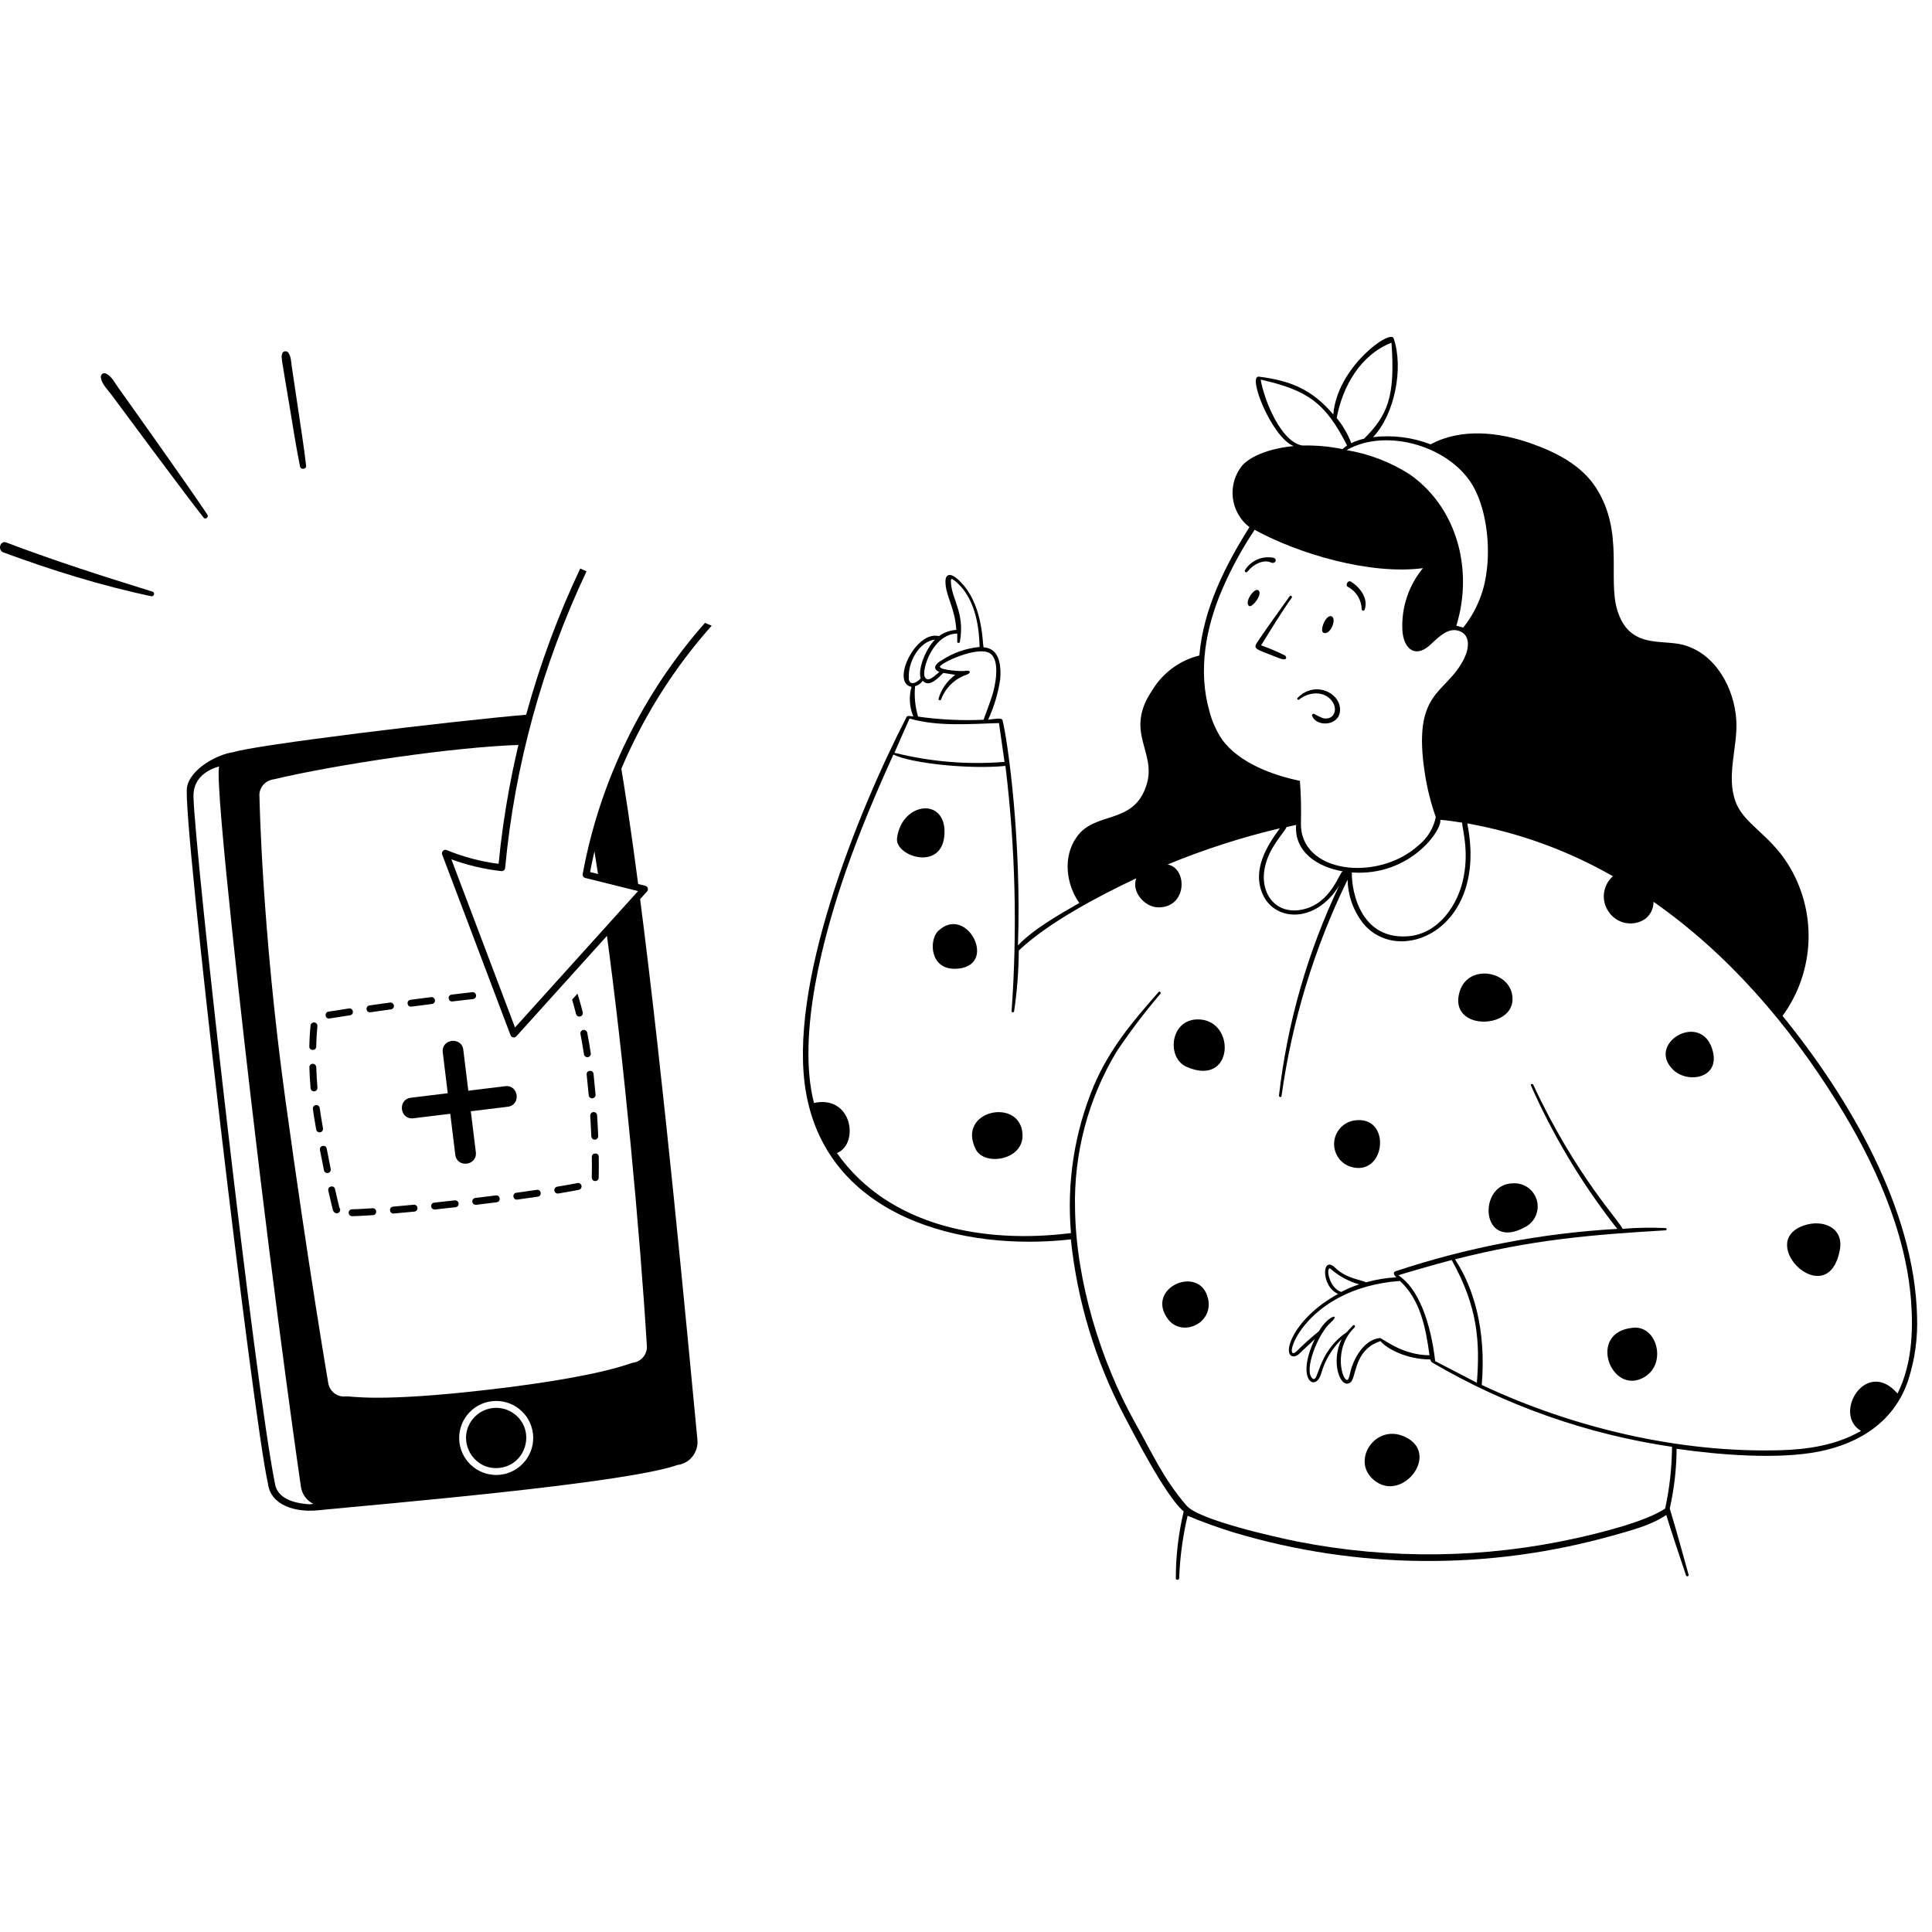 <svg width="154" height="154" viewBox="0 0 154 154" fill="none" xmlns="http://www.w3.org/2000/svg">
<path d="M99.432 45.567C99.859 45.02 100.684 44.556 101.302 44.834C101.663 45.004 101.876 44.528 101.466 44.452C101.039 44.377 100.6 44.431 100.204 44.606C99.808 44.781 99.473 45.07 99.241 45.436C99.232 45.449 99.226 45.463 99.223 45.478C99.22 45.492 99.22 45.508 99.222 45.523C99.225 45.538 99.231 45.552 99.239 45.565C99.248 45.578 99.258 45.589 99.271 45.597C99.283 45.606 99.298 45.612 99.312 45.615C99.327 45.618 99.343 45.618 99.358 45.616C99.373 45.613 99.387 45.607 99.4 45.599C99.412 45.59 99.424 45.58 99.432 45.567ZM100.323 47.065C99.995 46.765 99.137 48.044 99.574 48.307C99.82 48.449 100.657 47.372 100.323 47.065ZM107.481 46.797C107.794 46.975 108.057 47.23 108.243 47.538C108.429 47.847 108.531 48.198 108.541 48.558C108.542 48.584 108.55 48.61 108.566 48.631C108.583 48.652 108.605 48.667 108.631 48.674C108.656 48.681 108.683 48.679 108.708 48.669C108.732 48.659 108.752 48.641 108.766 48.618C109.105 47.727 108.427 46.847 107.71 46.376C107.421 46.18 107.185 46.71 107.481 46.797ZM103.555 55.759C104.326 55.136 105.583 55.026 106.207 55.929C106.677 56.612 106.278 57.449 105.436 57.241C105.198 57.145 104.968 57.031 104.747 56.902C104.726 56.894 104.704 56.892 104.683 56.897C104.661 56.901 104.641 56.91 104.625 56.925C104.608 56.94 104.596 56.959 104.59 56.98C104.583 57.001 104.583 57.023 104.588 57.044C104.889 57.946 106.672 57.903 106.808 56.716C106.972 55.3 104.867 54.173 103.435 55.623C103.416 55.638 103.405 55.661 103.404 55.685C103.402 55.709 103.41 55.733 103.426 55.751C103.442 55.769 103.465 55.78 103.489 55.782C103.513 55.783 103.537 55.775 103.555 55.759ZM105.49 50.434C106.037 50.685 106.584 49.313 106.141 49.127C105.698 48.941 105.151 50.291 105.49 50.434ZM101.898 52.44C102.669 52.752 102.549 52.353 102.445 52.26C101.822 51.944 101.179 51.67 100.52 51.44C101.324 50.166 102.084 48.875 102.964 47.65C103.041 47.547 102.877 47.415 102.8 47.525C101.969 48.689 101.127 49.849 100.323 51.029C99.809 51.779 99.974 51.664 101.898 52.44ZM121.555 97.817C121.934 97.626 122.235 97.309 122.408 96.921C122.581 96.534 122.615 96.098 122.505 95.688C122.394 95.278 122.146 94.919 121.802 94.67C121.458 94.422 121.038 94.299 120.614 94.323C117.755 94.323 117.99 99.775 121.555 97.817ZM133.376 85.28C134.568 86.428 137.291 85.936 136.449 83.53C135.448 80.659 131.211 83.197 133.376 85.28ZM130.199 105.833C126.448 106.139 128.422 111.339 131.08 109.764C132.89 108.687 132.08 105.658 130.199 105.833ZM120.51 79.167C120.079 77.346 117.038 76.892 116.36 79.003C115.3 82.333 121.205 82.103 120.51 79.167ZM143.732 97.703C139.932 99.08 145.668 104.663 146.646 99.671C147.013 97.834 145.269 97.145 143.732 97.703ZM107.973 89.309C107.547 89.371 107.154 89.575 106.859 89.889C106.564 90.202 106.384 90.607 106.348 91.036C106.313 91.465 106.424 91.893 106.663 92.251C106.903 92.609 107.256 92.875 107.667 93.006C110.483 93.848 110.958 88.872 107.973 89.309Z" fill="black"/>
<path d="M152.809 104.948C152.617 96.396 147.396 87.5 142.086 80.977C143.366 79.224 144.087 77.126 144.158 74.957C144.228 72.788 143.643 70.649 142.48 68.817C140.987 66.466 138.975 65.651 138.341 63.896C137.575 61.807 138.532 59.521 138.401 57.411C138.248 54.874 136.761 52.08 134.142 51.396C132.403 50.942 129.833 51.752 128.898 48.58C128.165 46.093 129.445 42.413 127.258 38.941C126.088 37.076 124.026 36.043 122.02 35.337C119.483 34.446 116.481 34.096 114.037 35.419C112.575 34.856 110.999 34.659 109.444 34.845C111.166 33.052 111.904 29.323 111.084 26.961C110.833 26.228 106.584 29.252 106.278 33.035C104.556 31.018 102.855 30.345 100.351 30.023C99.388 29.897 101.395 34.895 103.118 35.556C101.805 35.676 99.99 36.103 99.044 37.071C98.747 37.428 98.526 37.842 98.392 38.287C98.259 38.732 98.216 39.199 98.267 39.661C98.319 40.123 98.462 40.569 98.689 40.974C98.917 41.38 99.223 41.735 99.591 42.019C97.639 45.125 95.922 48.542 95.599 52.249C94.046 52.636 92.706 53.617 91.87 54.983C89.546 58.373 92.248 59.904 91.384 62.583C90.361 65.804 87.272 64.606 85.806 66.744C84.713 68.292 84.97 70.473 86.031 71.977C84.429 72.896 82.411 74.038 81.142 75.356C81.432 66.93 80.339 59.139 79.912 57.4C79.852 57.17 78.994 57.351 78.764 57.367C79.232 56.355 79.554 55.282 79.721 54.179C79.814 53.151 79.721 51.681 78.403 51.599C78.288 51.276 78.403 47.957 76.298 46.131C75.839 45.732 75.352 45.655 75.363 46.382C75.363 47.476 76.123 48.433 76.227 50.21C75.728 50.239 75.247 50.411 74.844 50.707C72.99 50.226 70.983 54.436 72.656 54.748C72.436 55.529 72.488 56.362 72.804 57.11C72.656 57.11 72.339 56.99 72.257 57.159C68.304 64.869 62.733 78.664 64.258 87.15C66.035 97.03 76.67 99.775 85.358 98.791C85.869 103.707 87.313 108.479 89.612 112.854C90.257 114.068 92.893 119.262 94.353 120.476C93.936 122.221 93.725 124.008 93.724 125.802C93.724 125.977 93.986 125.95 93.992 125.802C94.052 124.123 94.277 122.455 94.664 120.821C95.871 121.327 97.103 121.773 98.355 122.155C108.192 125.099 118.664 125.184 128.548 122.401C129.997 121.991 131.555 121.608 132.819 120.761C133.316 122.401 133.863 123.97 134.393 125.572C134.397 125.586 134.404 125.598 134.412 125.609C134.421 125.619 134.432 125.628 134.444 125.635C134.456 125.642 134.47 125.646 134.483 125.647C134.497 125.649 134.511 125.647 134.524 125.643C134.538 125.639 134.55 125.633 134.561 125.624C134.572 125.615 134.581 125.605 134.587 125.592C134.594 125.58 134.598 125.567 134.599 125.553C134.601 125.539 134.599 125.525 134.596 125.512C134.103 123.751 133.628 121.991 133.097 120.247C133.448 118.683 133.632 117.087 133.644 115.484C136.99 115.965 141.726 116.359 145.017 115.697C148.309 115.036 151.059 113.248 152.125 109.951C152.639 108.335 152.87 106.642 152.809 104.948ZM117.514 38.919C118.52 40.822 118.794 43.605 118.477 45.699C118.27 47.282 117.633 48.778 116.634 50.024L116.087 49.871C117.438 45.496 116.202 40.493 112.358 37.803C110.832 36.83 109.124 36.176 107.339 35.879C110.548 34.031 115.775 35.616 117.514 38.919ZM110.915 27.316C111.232 31.647 110.587 33.123 108.727 34.971C108.375 35.047 108.034 35.166 107.71 35.326C107.436 34.598 107.042 33.919 106.546 33.32C107.011 30.816 108.432 28.289 110.915 27.316ZM100.498 30.318C100.498 30.241 100.498 30.258 100.564 30.274C104.277 31.122 105.666 32.139 107.377 35.512C107.246 35.595 107.123 35.69 107.011 35.797C105.955 35.582 104.878 35.486 103.801 35.512C102.084 35.212 100.777 31.876 100.498 30.318ZM100.006 42.232C103.56 44.173 109.225 45.836 113.424 45.289C112.283 46.667 111.698 48.422 111.784 50.21C111.85 51.599 112.708 52.506 113.916 51.478C114.545 50.931 115.349 49.975 116.289 50.286C117.23 50.598 117.104 51.675 116.716 52.473C115.278 55.42 112.517 54.928 113.588 61.73C113.771 62.888 114.058 64.026 114.447 65.131C114.264 66.02 113.777 66.817 113.069 67.384C109.826 70.326 103.593 69.62 103.697 65.58C103.728 64.465 103.7 63.35 103.615 62.239C101.466 61.801 98.738 60.806 97.398 58.925C96.941 58.241 96.604 57.482 96.403 56.684C95.479 53.468 96.113 50.035 97.409 47.011C98.127 45.342 98.997 43.743 100.006 42.232ZM114.802 65.345C115.404 65.399 115.978 65.481 116.546 65.574C116.546 66.012 117.093 67.761 116.672 69.872C116.262 72.108 114.676 74.432 112.249 74.629C108.585 74.919 107.738 71.305 107.754 69.544C112.44 69.877 114.994 66.099 114.802 65.345ZM107.038 69.456C106.781 69.456 106.152 71.972 103.878 72.486C101.723 72.978 100.411 71.255 100.81 69.205C101.122 67.564 102.319 66.433 102.554 65.924L103.314 65.755C103.15 67.843 104.938 69.101 107.038 69.456ZM78.906 52.074C79.759 52.621 79.338 54.688 79.081 55.464C78.873 56.104 78.627 56.738 78.398 57.373C76.655 57.45 74.909 57.366 73.181 57.121C72.946 56.337 72.864 55.514 72.941 54.699C73.19 54.63 73.407 54.475 73.553 54.261C74.062 54.857 74.811 54.004 75.194 53.638L76.15 53.791C75.497 54.261 75.022 54.94 74.805 55.716C74.807 55.74 74.817 55.763 74.833 55.78C74.849 55.798 74.871 55.81 74.894 55.815C74.918 55.819 74.943 55.816 74.964 55.804C74.986 55.794 75.003 55.776 75.013 55.754C75.17 55.329 75.413 54.941 75.728 54.614C76.042 54.288 76.42 54.03 76.839 53.857C77.539 53.654 77.386 53.376 76.839 53.485C76.67 53.518 74.953 53.43 74.92 53.151C74.887 52.873 77.927 51.451 78.906 52.074ZM76.303 50.511V51.167C76.303 51.27 76.489 51.276 76.511 51.167C76.943 48.777 75.795 47.727 75.795 46.289C75.795 46.021 75.975 46.213 76.101 46.289C77.895 47.727 78.048 50.368 78.086 51.571C77.013 51.671 75.981 52.031 75.079 52.621C74.619 52.873 74.242 53.288 74.876 53.562C74.614 53.753 73.947 54.507 73.706 53.939C73.466 53.37 74.346 50.554 76.287 50.499L76.303 50.511ZM72.449 54.059C72.345 52.823 73.247 51.134 74.532 50.981C73.799 51.697 73.143 53.343 73.389 54.065C73.165 54.365 72.476 54.77 72.432 54.048L72.449 54.059ZM72.52 57.28C74.734 57.925 77.332 57.706 79.628 57.635L80.071 60.73C77.126 60.968 74.161 60.723 71.295 60.002C71.689 59.084 72.104 58.187 72.503 57.269L72.52 57.28ZM151.256 111.083C148.741 108.179 146.045 112.723 148.342 114.057C146.39 115.189 144.109 115.539 141.884 115.599C133.836 115.818 125.377 113.811 118.11 110.394C118.482 106.019 117.46 102.618 115.978 100.382C122.118 98.813 126.848 98.419 132.764 98.069C132.862 98.069 132.884 97.894 132.764 97.889C131.617 97.835 130.469 97.855 129.325 97.949C129.221 97.462 125.65 93.837 122.216 86.467C122.162 86.352 121.981 86.406 122.031 86.527C123.762 90.432 125.954 94.116 128.559 97.501C128.674 97.654 128.794 97.807 128.925 97.954C122.906 98.294 116.958 99.43 111.237 101.334C110.975 101.426 111.155 101.694 111.308 101.815C110.49 101.857 109.68 101.991 108.891 102.214C108.531 102.012 107.333 101.93 106.447 101.071C105.354 99.978 105.266 102.536 106.661 103.138C102.932 105.177 102.09 108.228 103.172 108.114C103.435 108.086 103.642 107.829 103.828 107.649C104.151 107.348 104.484 107.053 104.802 106.736C103.243 110.016 104.873 111.022 105.316 109.47C105.612 108.43 106.178 107.487 106.956 106.736C106.026 108.551 106.847 110.798 107.645 110.191C108.093 109.841 107.929 108.004 109.487 107.135C109.662 107.042 109.848 106.982 110.034 106.894C110.532 107.518 112.161 108.365 114.004 108.36C114.059 108.485 114.064 108.546 114.141 108.595C120.028 112.047 126.525 114.333 133.278 115.326C133.264 116.98 133.081 118.629 132.731 120.247C131.173 121.296 127.569 122.177 125.672 122.603C118.373 124.228 110.817 124.325 103.478 122.888C101.789 122.554 95.577 121.171 94.588 120.022C92.734 117.874 91.903 115.938 90.509 113.461C87.726 108.513 85.768 102.061 85.692 96.38C85.579 91.957 86.733 87.594 89.016 83.804C90.088 82.211 91.249 80.679 92.494 79.216C92.581 79.118 92.428 78.981 92.346 79.08C90.252 81.458 88.442 83.612 87.184 86.554C85.641 90.262 85.018 94.287 85.369 98.288C78.584 99.146 70.912 97.856 66.713 91.912C68.512 91.18 67.938 87.26 64.881 87.916C63.487 82.448 65.68 74.405 67.462 69.325C68.556 66.203 69.846 63.163 71.213 60.145C72.607 60.839 77.189 61.337 80.142 61.052C80.936 67.539 81.1 74.087 80.634 80.605C80.634 80.725 80.814 80.725 80.836 80.605C81.073 79.003 81.197 77.386 81.208 75.766C83.565 73.53 87.633 71.392 90.574 70.009C90.164 71.075 91.236 72.332 92.352 72.327C94.648 72.327 94.67 69.194 93.068 68.91C95.97 67.711 98.963 66.746 102.018 66.023C100.925 67.493 99.831 69.363 100.624 71.222C101.554 73.453 104.845 73.677 106.754 70.577C104.239 75.857 102.615 81.516 101.947 87.325C101.947 87.456 102.128 87.5 102.15 87.369C102.986 81.377 104.763 75.555 107.415 70.118C107.438 71.331 107.84 72.507 108.563 73.481C111.357 77.155 118.679 74.208 116.956 65.634C121.039 66.36 124.966 67.784 128.565 69.845C128.172 70.19 127.92 70.667 127.855 71.186C127.791 71.705 127.919 72.23 128.215 72.66C128.366 72.891 128.56 73.089 128.788 73.244C129.016 73.399 129.272 73.508 129.542 73.564C129.811 73.619 130.089 73.621 130.36 73.57C130.63 73.518 130.888 73.413 131.118 73.262C131.333 73.103 131.507 72.895 131.626 72.655C131.744 72.416 131.805 72.151 131.802 71.884C137.761 76.04 142.568 81.66 146.395 87.79C149.331 92.492 151.907 98.053 152.333 103.712C152.519 106.205 152.371 108.824 151.256 111.072V111.083ZM107.836 105.659L107.328 106.205C104.916 107.846 105.141 110.377 104.594 109.858C103.921 109.202 105.048 106.326 106.059 105.429C106.923 104.663 105.922 104.773 105.135 106.101L105.091 106.145C104.48 106.641 103.894 107.169 103.336 107.725C102.111 108.852 103.73 102.69 111.587 102.104C113.227 103.608 113.654 105.888 113.944 108.026C111.713 108.026 110.176 106.632 109.974 106.654C108.755 106.796 107.967 108.174 107.667 109.234C107.628 109.366 107.541 109.945 107.41 109.989C107 110.131 106.218 107.518 107.957 105.828C108.088 105.697 107.94 105.555 107.836 105.659ZM106.929 102.99C105.95 102.695 105.666 101.033 106.026 101.109C106.692 101.701 107.483 102.135 108.339 102.378C107.852 102.535 107.38 102.734 106.929 102.974V102.99ZM111.456 101.667C111.303 101.667 114.737 100.688 115.715 100.437C117.815 104.193 117.973 106.998 117.722 110.219L114.398 108.496C114.037 105.38 113.063 102.69 111.456 101.651V101.667Z" fill="black"/>
<path d="M77.78 91.617C78.458 92.968 81.607 92.503 81.504 90.42C81.361 87.434 76.2 88.484 77.78 91.617ZM75.287 66.405C75.369 63.502 71.869 63.95 71.503 66.81C71.312 68.275 75.199 69.533 75.287 66.405ZM74.778 74.213C74.046 74.918 74.1 77.275 76.15 77.221C79.688 77.133 77.085 71.999 74.778 74.213ZM93.073 105.112C94.167 106.637 96.731 105.527 96.299 103.542C95.687 100.737 91.269 102.618 93.073 105.112ZM95.485 81.256C93.259 81.256 92.964 84.323 94.572 85.034C98.383 86.718 98.552 81.256 95.485 81.256ZM109.706 118.119C111.85 119.585 114.627 116.047 112.222 114.653C109.69 113.171 107.454 116.594 109.706 118.119Z" fill="black"/>
<path d="M12.147 47.157C8.227 45.943 4.337 44.699 0.499 43.241C0.004 43.053 -0.216 43.854 0.28 44.037C4.107 45.447 8.053 46.68 12.045 47.525C12.285 47.576 12.383 47.23 12.147 47.157Z" fill="black"/>
<path d="M16.54 41.036C15.137 38.919 10.392 32.255 9.434 30.911C9.153 30.516 8.909 30.006 8.464 29.784C8.224 29.664 8.004 29.861 8.041 30.109C8.119 30.625 8.59 31.07 8.895 31.481C9.246 31.956 14.803 39.462 16.236 41.27C16.372 41.442 16.66 41.218 16.54 41.036Z" fill="black"/>
<path d="M24.4 37.132C24.233 35.661 24.107 34.914 23.258 29.221C23.204 28.858 23.203 28.441 22.997 28.131C22.867 27.936 22.558 27.959 22.49 28.197C22.401 28.512 22.397 28.272 23.118 32.612C23.373 34.141 23.61 35.677 23.918 37.196C23.972 37.462 24.431 37.408 24.4 37.132Z" fill="black"/>
<path d="M47.714 69.963L50.907 70.757C50.263 65.839 49.771 62.693 49.444 60.791C48.549 62.851 47.821 64.982 47.273 67.159C47.413 68.016 47.561 68.951 47.714 69.963Z" fill="black"/>
<path d="M41.039 112.737C39.998 111.915 38.49 112.092 37.668 113.133C36.353 114.796 37.703 117.256 39.831 117.004C41.941 116.756 42.712 114.059 41.039 112.737Z" fill="black"/>
<path d="M55.591 114.761C54.739 105.847 52.936 86.414 50.978 71.309L48.332 74.243C49.725 84.401 51.013 98.217 51.557 107.212C51.639 107.91 51.138 108.544 50.439 108.626C50.204 108.654 48.026 109.706 39.11 110.752C30.056 111.814 27.996 111.264 27.571 111.308C26.871 111.392 26.238 110.889 26.154 110.176C26.139 110.087 24.597 101.105 22.736 87.559C20.877 74.025 20.686 63.669 20.683 63.538C20.601 62.84 21.102 62.206 21.833 62.118C26.773 60.942 36.277 59.514 41.601 59.371C41.794 58.56 42.001 57.752 42.223 56.947C35.69 57.502 20.221 59.4 18.597 59.958C17.399 60.098 15.153 61.267 14.903 62.767C14.518 65.068 20.16 112.987 21.354 118.234C21.562 120.008 23.562 120.565 25.339 120.386C29.744 119.942 49.774 118.278 53.99 116.775C54.989 116.657 55.685 115.751 55.591 114.761ZM24.679 119.907C22.958 119.799 22.023 119.214 21.897 118.147C20.34 110.43 15.537 68.128 15.422 63.503C15.389 62.17 16.309 61.416 17.475 61.092C17.031 62.173 19.844 86.216 19.979 87.377C22.103 105.64 23.961 118.339 23.978 118.457C24.052 119.088 24.442 119.607 24.97 119.874L24.679 119.907ZM39.895 117.55C38.286 117.739 36.812 116.585 36.621 114.964C36.431 113.344 37.588 111.88 39.208 111.69C40.826 111.5 42.291 112.656 42.482 114.276C42.672 115.892 41.511 117.36 39.895 117.55Z" fill="black"/>
<path d="M51.438 70.607L47.036 69.511C48.419 62.227 51.81 55.396 56.729 49.874L56.193 49.65C51.218 55.286 47.806 62.25 46.447 69.665C46.421 69.808 46.511 69.947 46.652 69.982L50.86 71.029L41.051 81.9L35.979 68.496C37.263 68.969 38.599 69.285 39.961 69.436C40.117 69.451 40.25 69.34 40.265 69.187C41.016 61.064 43.25 52.937 46.752 45.542L46.251 45.317C42.764 52.681 40.525 60.766 39.743 68.856C38.323 68.674 36.933 68.306 35.607 67.761C35.385 67.67 35.161 67.889 35.245 68.113L40.696 82.517C40.769 82.71 41.02 82.757 41.158 82.604L51.575 71.058C51.714 70.904 51.639 70.656 51.438 70.607Z" fill="black"/>
<path d="M25.205 83.426C25.225 82.641 25.273 82.07 25.3 81.798C25.315 81.647 25.205 81.512 25.054 81.497C24.905 81.482 24.768 81.593 24.753 81.743C24.725 82.022 24.675 82.609 24.655 83.412C24.646 83.779 25.196 83.784 25.205 83.426Z" fill="black"/>
<path d="M26.225 81.188C26.288 81.188 26.277 81.174 27.898 80.928C28.258 80.874 28.175 80.329 27.815 80.384C26.81 80.537 26.24 80.631 26.18 80.641C25.849 80.696 25.889 81.188 26.226 81.188L26.225 81.188Z" fill="black"/>
<path d="M26.361 93.174C26.26 92.685 26.153 92.144 26.042 91.558C25.974 91.201 25.434 91.303 25.502 91.661C25.613 92.25 25.721 92.793 25.822 93.285C25.853 93.431 25.996 93.529 26.147 93.499C26.296 93.468 26.392 93.323 26.361 93.174Z" fill="black"/>
<path d="M25.052 86.991C25.203 86.978 25.316 86.845 25.303 86.694C25.258 86.15 25.227 85.6 25.21 85.06C25.206 84.908 25.065 84.792 24.927 84.794C24.775 84.799 24.656 84.925 24.66 85.077C24.677 85.627 24.709 86.186 24.755 86.739C24.767 86.883 24.89 87.002 25.052 86.991Z" fill="black"/>
<path d="M29.489 80.691C29.545 80.691 29.53 80.682 31.162 80.458C31.313 80.437 31.418 80.299 31.397 80.148C31.376 79.998 31.238 79.891 31.087 79.913C30.492 79.995 29.945 80.073 29.45 80.144C29.114 80.192 29.15 80.691 29.489 80.691Z" fill="black"/>
<path d="M32.76 80.241C32.815 80.241 32.838 80.229 34.432 80.028C34.583 80.009 34.689 79.872 34.671 79.721C34.652 79.57 34.516 79.463 34.363 79.482C33.791 79.554 33.244 79.625 32.724 79.693C32.386 79.737 32.419 80.241 32.76 80.241Z" fill="black"/>
<path d="M36.035 79.828L37.705 79.635C37.856 79.618 37.965 79.482 37.948 79.331C37.931 79.18 37.796 79.07 37.643 79.088C37.13 79.146 36.583 79.21 36.002 79.28C35.661 79.321 35.692 79.828 36.035 79.828Z" fill="black"/>
<path d="M25.747 89.939C25.633 89.281 25.566 88.914 25.484 88.32C25.463 88.169 25.325 88.064 25.174 88.085C25.023 88.106 24.918 88.245 24.939 88.395C25.023 89.002 25.093 89.392 25.204 90.034C25.23 90.186 25.377 90.284 25.523 90.257C25.672 90.231 25.772 90.088 25.747 89.939Z" fill="black"/>
<path d="M46.861 84.266C47.011 84.242 47.114 84.102 47.091 83.952C47 83.355 46.904 82.809 46.807 82.315C46.778 82.166 46.633 82.068 46.485 82.097C46.336 82.127 46.239 82.271 46.268 82.42C46.362 82.907 46.458 83.446 46.548 84.035C46.571 84.186 46.712 84.288 46.861 84.266Z" fill="black"/>
<path d="M47.223 87.546C47.374 87.534 47.486 87.4 47.473 87.249C47.443 86.903 47.332 85.789 47.31 85.599C47.268 85.235 46.722 85.301 46.764 85.661C46.785 85.849 46.895 86.953 46.925 87.296C46.938 87.451 47.077 87.561 47.223 87.546Z" fill="black"/>
<path d="M47.727 92.213C47.723 91.844 47.173 91.859 47.177 92.22C47.184 92.737 47.185 93.382 47.17 93.859C47.169 93.919 47.205 94.139 47.446 94.142C47.593 94.145 47.716 94.025 47.721 93.876C47.735 93.386 47.734 92.737 47.727 92.213Z" fill="black"/>
<path d="M26.705 94.783C26.627 94.428 26.089 94.548 26.168 94.903C26.375 95.828 26.512 96.356 26.512 96.356C26.549 96.665 26.823 96.808 27.017 96.647C27.133 96.549 27.15 96.37 27.052 96.254C27.052 96.254 26.917 95.727 26.705 94.783Z" fill="black"/>
<path d="M47.418 90.841C47.57 90.837 47.688 90.707 47.682 90.555C47.662 90.049 47.634 89.496 47.597 88.901C47.587 88.749 47.456 88.633 47.305 88.644C47.153 88.653 47.038 88.784 47.048 88.935C47.084 89.526 47.113 90.076 47.132 90.577C47.135 90.64 47.188 90.848 47.418 90.84V90.841Z" fill="black"/>
<path d="M46.027 94.302C45.774 94.354 45.261 94.452 44.414 94.591C44.265 94.616 44.163 94.758 44.188 94.907C44.213 95.062 44.36 95.16 44.503 95.134C45.362 94.993 45.881 94.893 46.137 94.841C46.286 94.811 46.382 94.665 46.351 94.516C46.321 94.367 46.174 94.271 46.027 94.302Z" fill="black"/>
<path d="M32.975 96.029C32.364 96.089 31.819 96.139 31.335 96.181C30.978 96.211 31.014 96.753 31.383 96.729C31.868 96.687 32.416 96.637 33.029 96.577C33.389 96.541 33.339 95.995 32.975 96.029Z" fill="black"/>
<path d="M29.695 96.309C28.553 96.387 28.066 96.392 28.066 96.392C27.914 96.393 27.792 96.518 27.793 96.669C27.794 96.82 27.917 96.943 28.068 96.942C28.088 96.942 28.57 96.938 29.733 96.858C30.091 96.833 30.065 96.29 29.695 96.309Z" fill="black"/>
<path d="M36.252 95.68C35.669 95.746 35.124 95.806 34.613 95.862C34.462 95.877 34.353 96.013 34.369 96.164C34.385 96.316 34.521 96.424 34.672 96.408C35.183 96.354 35.73 96.294 36.313 96.227C36.464 96.21 36.572 96.073 36.555 95.922C36.538 95.772 36.403 95.663 36.251 95.68H36.252Z" fill="black"/>
<path d="M42.789 94.843C42.305 94.914 41.763 94.991 41.158 95.073C40.8 95.122 40.869 95.665 41.233 95.618C41.84 95.536 42.384 95.459 42.869 95.387C43.229 95.334 43.149 94.789 42.789 94.843Z" fill="black"/>
<path d="M39.524 95.287C39.014 95.352 38.47 95.419 37.889 95.489C37.738 95.507 37.63 95.644 37.648 95.795C37.667 95.946 37.804 96.054 37.954 96.035C38.536 95.966 39.082 95.898 39.594 95.834C39.955 95.787 39.886 95.242 39.524 95.288V95.287Z" fill="black"/>
<path d="M40.267 86.581L37.329 86.941L36.931 83.684C36.798 82.6 35.161 82.801 35.293 83.884L35.691 87.141L32.753 87.5C31.669 87.633 31.87 89.275 32.953 89.138L35.891 88.779L36.289 92.036C36.424 93.134 38.06 92.916 37.928 91.835L37.529 88.579L40.468 88.22C41.552 88.087 41.352 86.45 40.267 86.581Z" fill="black"/>
<path d="M46.03 79.205L45.602 79.678C45.684 79.947 45.793 80.331 45.915 80.822C45.952 80.971 46.103 81.06 46.248 81.023C46.396 80.986 46.486 80.837 46.449 80.689C46.267 79.953 46.11 79.448 46.03 79.205Z" fill="black"/>
</svg>
